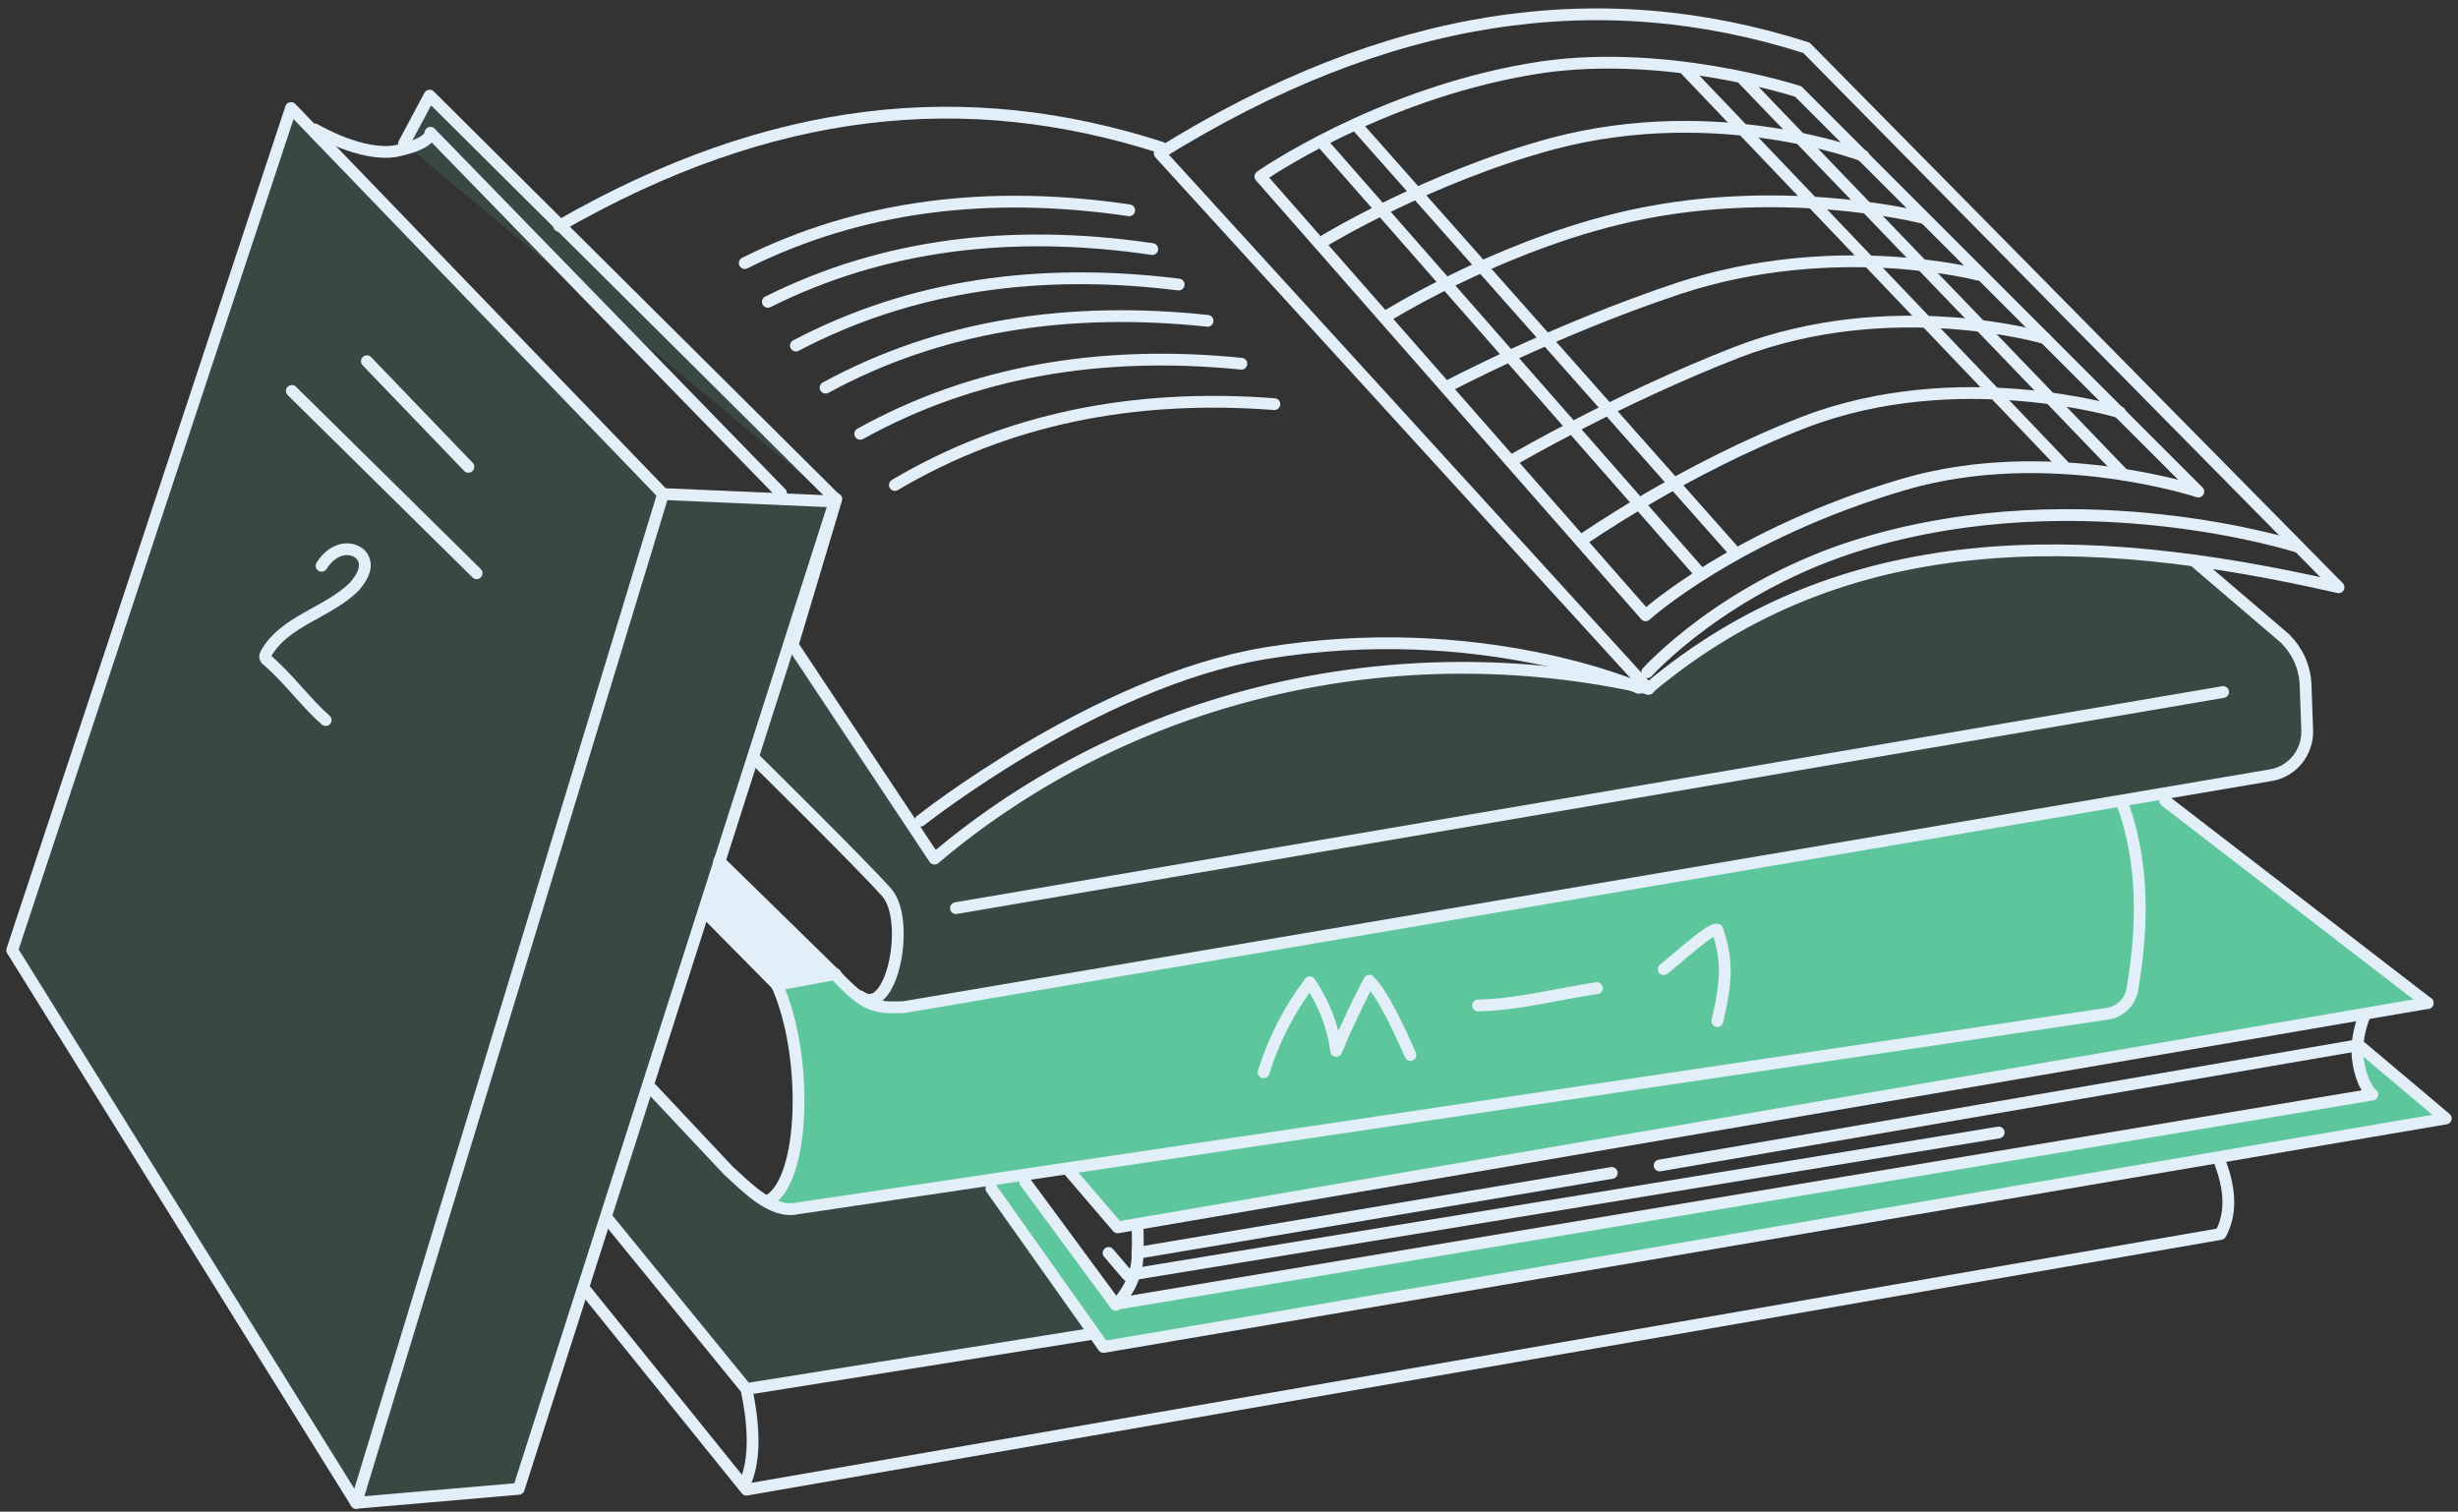 <svg width="252" height="155" viewBox="0 0 252 155" fill="none" xmlns="http://www.w3.org/2000/svg">
<rect x="0" y="0" width="252" height="155" fill="#333333" stroke="none"/>
<path d="M85.574 100.218L79.654 101.149L81.345 106.815L81.768 112.905L81.43 118.233L79.654 122.293L78.893 123.561L82.022 123.984L214.215 104.024L217.344 103.432L218.443 101.149L219.289 95.567L219.035 88.631L218.021 83.388L217.513 82.288L92.848 103.178H89.634L85.574 100.218Z" fill="#5EC69D"/>
<path d="M73.646 88.8L72.039 93.875L79.651 101.148L85.571 100.218L73.646 88.8Z" fill="#E2EEF8"/>
<path d="M81.005 66.219L77.537 78.059L90.646 91.338L91.915 93.283L92 96.074L91.577 99.034L90.646 101.487L89.04 102.586L91.746 103.432L96.99 102.755L230.028 80.174L234.003 79.074L236.118 77.044L236.371 71.293L235.695 67.487L232.735 63.935L225.376 57.592L214.381 56.492H204.063L195.521 57.761L187.994 60.129L180.974 62.835L169.302 70.447L159.576 69.01L146.044 68.587L135.134 69.771L122.363 73.238L113.059 77.044L105.87 80.766L95.721 88.039L81.005 66.219Z" fill="#5EC69D" fill-opacity="0.15"/>
<path d="M109.254 119.755L114.413 125.844L248.805 102.755L221.148 81.611L217.173 81.696L218.865 87.109L219.034 94.974L218.78 100.049L217.342 103.432L212.014 104.108L109.254 119.755Z" fill="#5EC69D"/>
<path d="M242.039 107.576L250.413 114.681L112.638 138.447L101.051 121.531L104.857 120.939L114.16 133.626L242.716 112.228L242.039 107.576Z" fill="#5EC69D"/>
<path d="M66.627 111.213L62.145 124.999L76.353 142.591L111.875 136.67L101.05 121.024L80.582 124.153L76.776 121.87L66.627 111.213Z" fill="#5EC69D" fill-opacity="0.15"/>
<path d="M118.895 15.726L168.964 70.616C188.924 53.786 213.535 54.209 239.754 60.213L185.202 4.901C164.058 -1.866 142.322 1.179 118.895 15.726Z" stroke="#E2EEF8" stroke-width="1.209" stroke-miterlimit="10" stroke-linecap="round" stroke-linejoin="round"/>
<path d="M169.05 70.616C142.916 64.696 115.682 71.208 95.807 88.039L81.26 66.134L85.742 51.164" stroke="#E2EEF8" stroke-width="1.209" stroke-miterlimit="10" stroke-linecap="round" stroke-linejoin="round"/>
<path d="M57.324 23.169C79.145 10.652 99.105 8.706 119.065 15.134" stroke="#E2EEF8" stroke-width="1.209" stroke-miterlimit="10" stroke-linecap="round" stroke-linejoin="round"/>
<path d="M94.367 84.149C94.367 84.149 112.382 69.855 129.72 66.98C151.71 63.343 168.033 70.532 168.033 70.532" stroke="#E2EEF8" stroke-width="1.209" stroke-miterlimit="10" stroke-linecap="round" stroke-linejoin="round"/>
<path d="M168.879 68.925C168.879 68.925 176.914 59.96 191.038 55.731C213.535 48.965 235.61 56.069 235.61 56.069" stroke="#E2EEF8" stroke-width="1.209" stroke-miterlimit="10" stroke-linecap="round" stroke-linejoin="round"/>
<path d="M224.953 57.507L234.256 65.457C235.525 66.726 236.286 68.333 236.371 70.193L236.54 74.845C236.624 77.129 235.017 79.158 232.734 79.497L92.675 103.263C89.715 103.347 88.87 103.347 85.571 99.88L73.731 88.293" stroke="#E2EEF8" stroke-width="1.209" stroke-miterlimit="10" stroke-linecap="round" stroke-linejoin="round"/>
<path d="M217.681 82.626C219.795 88.631 219.711 94.974 218.611 101.487C218.358 102.755 217.343 103.77 216.074 103.939L81.767 123.899C79.145 124.491 76.523 121.7 74.662 120.009L66.797 111.636" stroke="#E2EEF8" stroke-width="1.209" stroke-miterlimit="10" stroke-linecap="round" stroke-linejoin="round"/>
<path d="M101.641 121.87L113.143 138.108L250.749 114.681L242.122 107.407" stroke="#E2EEF8" stroke-width="1.209" stroke-miterlimit="10" stroke-linecap="round" stroke-linejoin="round"/>
<path d="M221.994 82.119L248.889 102.84" stroke="#E2EEF8" stroke-width="1.209" stroke-miterlimit="10" stroke-linecap="round" stroke-linejoin="round"/>
<path d="M85.488 51.417L67.981 50.656L29.837 11.075L1.25 97.427L36.518 154.093L53.18 152.655L85.657 51.164L44.046 9.806L41.424 14.711" fill="#5EC69D" fill-opacity="0.15"/>
<path d="M85.488 51.417L67.981 50.656L29.837 11.075L1.25 97.427L36.518 154.093L53.18 152.655L85.657 51.164L44.046 9.806L41.424 14.711" stroke="#E2EEF8" stroke-width="1.209" stroke-miterlimit="10" stroke-linecap="round" stroke-linejoin="round"/>
<path d="M227.66 119.332C228.76 122.292 228.675 124.661 227.66 126.521L76.522 152.74L59.945 132.188" stroke="#E2EEF8" stroke-width="1.209" stroke-miterlimit="10" stroke-linecap="round" stroke-linejoin="round"/>
<path d="M88.195 102.163C91.409 104.531 93.439 94.382 90.901 91.507C88.195 88.462 77.369 77.805 77.369 77.805" stroke="#E2EEF8" stroke-width="1.209" stroke-miterlimit="10" stroke-linecap="round" stroke-linejoin="round"/>
<path d="M98.006 93.114L227.915 70.955" stroke="#E2EEF8" stroke-width="1.209" stroke-miterlimit="10" stroke-linecap="round" stroke-linejoin="round"/>
<path d="M78.723 123.138C82.613 121.108 82.867 108.083 79.653 100.979L72.549 93.79" stroke="#E2EEF8" stroke-width="1.209" stroke-miterlimit="10" stroke-linecap="round" stroke-linejoin="round"/>
<path d="M79.652 100.979L85.657 99.88" stroke="#E2EEF8" stroke-width="1.209" stroke-miterlimit="10" stroke-linecap="round" stroke-linejoin="round"/>
<path d="M248.89 102.84L114.582 125.845L109.508 119.924" stroke="#E2EEF8" stroke-width="1.209" stroke-miterlimit="10" stroke-linecap="round" stroke-linejoin="round"/>
<path d="M242.461 104.024C242.461 104.024 241.362 106.392 241.785 108.929C242.208 111.467 243.222 112.228 243.222 112.228L114.328 133.71L105.109 121.193" stroke="#E2EEF8" stroke-width="1.209" stroke-miterlimit="10" stroke-linecap="round" stroke-linejoin="round"/>
<path d="M114.414 133.795C114.414 133.795 116.444 131.85 116.613 129.059C116.698 126.86 116.613 125.76 116.613 125.76" stroke="#E2EEF8" stroke-width="1.209" stroke-miterlimit="10" stroke-linecap="round" stroke-linejoin="round"/>
<path d="M112.043 136.755L76.521 142.422L62.312 124.999" stroke="#E2EEF8" stroke-width="1.209" stroke-miterlimit="10" stroke-linecap="round" stroke-linejoin="round"/>
<path d="M76.523 142.421C77.369 146.396 77.369 149.526 76.523 151.725" stroke="#E2EEF8" stroke-width="1.209" stroke-miterlimit="10" stroke-linecap="round" stroke-linejoin="round"/>
<path d="M32.289 13.274C32.289 13.274 37.11 16.149 40.662 15.473C44.299 14.711 44.13 13.612 44.13 13.612L80.075 50.572" stroke="#E2EEF8" stroke-width="1.209" stroke-miterlimit="10" stroke-linecap="round" stroke-linejoin="round"/>
<path d="M67.98 50.656L36.518 154.093" stroke="#E2EEF8" stroke-width="1.209" stroke-miterlimit="10" stroke-linecap="round" stroke-linejoin="round"/>
<path d="M129.215 18.094L168.712 63.089C168.712 63.089 177.931 54.716 195.269 49.641C210.07 45.328 225.378 50.403 225.378 50.403L184.359 9.383C184.359 9.383 170.15 4.731 156.787 7.099C141.056 9.806 129.215 18.094 129.215 18.094Z" stroke="#E2EEF8" stroke-width="1.209" stroke-miterlimit="10" stroke-linecap="round" stroke-linejoin="round"/>
<path d="M135.559 14.627L174.21 58.691" stroke="#E2EEF8" stroke-width="1.209" stroke-miterlimit="10" stroke-linecap="round" stroke-linejoin="round"/>
<path d="M178.775 8.199L217.68 48.627" stroke="#E2EEF8" stroke-width="1.209" stroke-miterlimit="10" stroke-linecap="round" stroke-linejoin="round"/>
<path d="M172.686 7.015L211.591 47.781" stroke="#E2EEF8" stroke-width="1.209" stroke-miterlimit="10" stroke-linecap="round" stroke-linejoin="round"/>
<path d="M139.363 13.189L177.592 56.323" stroke="#E2EEF8" stroke-width="1.209" stroke-miterlimit="10" stroke-linecap="round" stroke-linejoin="round"/>
<path d="M162.283 55.308C162.283 55.308 172.686 48.035 184.95 43.298C200.765 37.209 217.342 42.283 217.342 42.283" stroke="#E2EEF8" stroke-width="1.209" stroke-miterlimit="10" stroke-linecap="round" stroke-linejoin="round"/>
<path d="M155.348 47.02C155.348 47.02 165.92 40.846 178.099 36.109C193.914 30.02 209.646 34.672 209.646 34.672" stroke="#E2EEF8" stroke-width="1.209" stroke-miterlimit="10" stroke-linecap="round" stroke-linejoin="round"/>
<path d="M148.328 39.662C148.328 39.662 159.323 33.826 172.009 29.597C188.079 24.269 202.795 28.159 202.795 28.159" stroke="#E2EEF8" stroke-width="1.209" stroke-miterlimit="10" stroke-linecap="round" stroke-linejoin="round"/>
<path d="M142.07 32.472C142.07 32.472 152.981 25.622 165.667 22.492C181.906 18.433 197.129 22.323 197.129 22.323" stroke="#E2EEF8" stroke-width="1.209" stroke-miterlimit="10" stroke-linecap="round" stroke-linejoin="round"/>
<path d="M135.895 24.607C135.895 24.607 146.636 18.094 159.238 14.711C176.237 10.229 191.038 15.98 191.038 15.98" stroke="#E2EEF8" stroke-width="1.209" stroke-miterlimit="10" stroke-linecap="round" stroke-linejoin="round"/>
<path d="M76.353 26.975C88.194 21.055 101.388 19.448 115.766 21.562" stroke="#E2EEF8" stroke-width="1.209" stroke-miterlimit="10" stroke-linecap="round" stroke-linejoin="round"/>
<path d="M78.721 30.95C90.561 25.03 103.755 23.423 118.133 25.537" stroke="#E2EEF8" stroke-width="1.209" stroke-miterlimit="10" stroke-linecap="round" stroke-linejoin="round"/>
<path d="M81.598 35.433C93.354 29.259 106.463 27.398 120.841 29.174" stroke="#E2EEF8" stroke-width="1.209" stroke-miterlimit="10" stroke-linecap="round" stroke-linejoin="round"/>
<path d="M84.643 39.746C96.314 33.403 109.423 31.373 123.801 32.895" stroke="#E2EEF8" stroke-width="1.209" stroke-miterlimit="10" stroke-linecap="round" stroke-linejoin="round"/>
<path d="M88.195 44.482C99.782 38.055 112.892 35.856 127.27 37.293" stroke="#E2EEF8" stroke-width="1.209" stroke-miterlimit="10" stroke-linecap="round" stroke-linejoin="round"/>
<path d="M91.746 49.726C103.164 42.96 116.189 40.338 130.651 41.438" stroke="#E2EEF8" stroke-width="1.209" stroke-miterlimit="10" stroke-linecap="round" stroke-linejoin="round"/>
<path d="M116.613 128.467L165.245 120.263" stroke="#E2EEF8" stroke-width="1.209" stroke-miterlimit="10" stroke-linecap="round" stroke-linejoin="round"/>
<path d="M170.148 119.502L241.362 107.238" stroke="#E2EEF8" stroke-width="1.209" stroke-miterlimit="10" stroke-linecap="round" stroke-linejoin="round"/>
<path d="M113.652 128.467L115.598 130.75L204.91 116.119" stroke="#E2EEF8" stroke-width="1.209" stroke-miterlimit="10" stroke-linecap="round" stroke-linejoin="round"/>
<path d="M129.551 109.944C130.566 106.646 132.173 103.516 134.287 100.725C135.725 102.84 136.655 105.208 136.993 107.745C138.008 105.292 139.192 102.84 140.377 100.556C141.645 101.74 143.421 105.462 144.605 108.168" stroke="#E2EEF8" stroke-width="1.209" stroke-miterlimit="10" stroke-linecap="round" stroke-linejoin="round"/>
<path d="M151.541 103.094C155.685 103.009 159.66 101.91 163.72 101.318" stroke="#E2EEF8" stroke-width="1.209" stroke-miterlimit="10" stroke-linecap="round" stroke-linejoin="round"/>
<path d="M170.57 99.372C172.769 97.596 175.391 95.144 176.068 95.313C177.083 98.358 177.083 100.387 176.068 104.701" stroke="#E2EEF8" stroke-width="1.209" stroke-miterlimit="10" stroke-linecap="round" stroke-linejoin="round"/>
<path d="M37.617 37.04L48.02 47.866" stroke="#E2EEF8" stroke-width="1.209" stroke-miterlimit="10" stroke-linecap="round" stroke-linejoin="round"/>
<path d="M29.922 40.084L48.867 58.776" stroke="#E2EEF8" stroke-width="1.209" stroke-miterlimit="10" stroke-linecap="round" stroke-linejoin="round"/>
<path d="M32.966 58.014C33.389 57.338 34.065 56.661 34.911 56.407C35.757 56.154 36.772 56.407 37.195 57.169C37.787 58.184 37.026 59.368 36.264 60.213C33.558 62.835 29.16 63.681 27.299 66.979C27.215 67.149 27.13 67.318 27.215 67.487C27.299 67.656 27.384 67.656 27.553 67.825C29.583 69.601 31.528 72.223 33.389 73.83" stroke="#E2EEF8" stroke-width="1.209" stroke-miterlimit="10" stroke-linecap="round" stroke-linejoin="round"/>
</svg>
